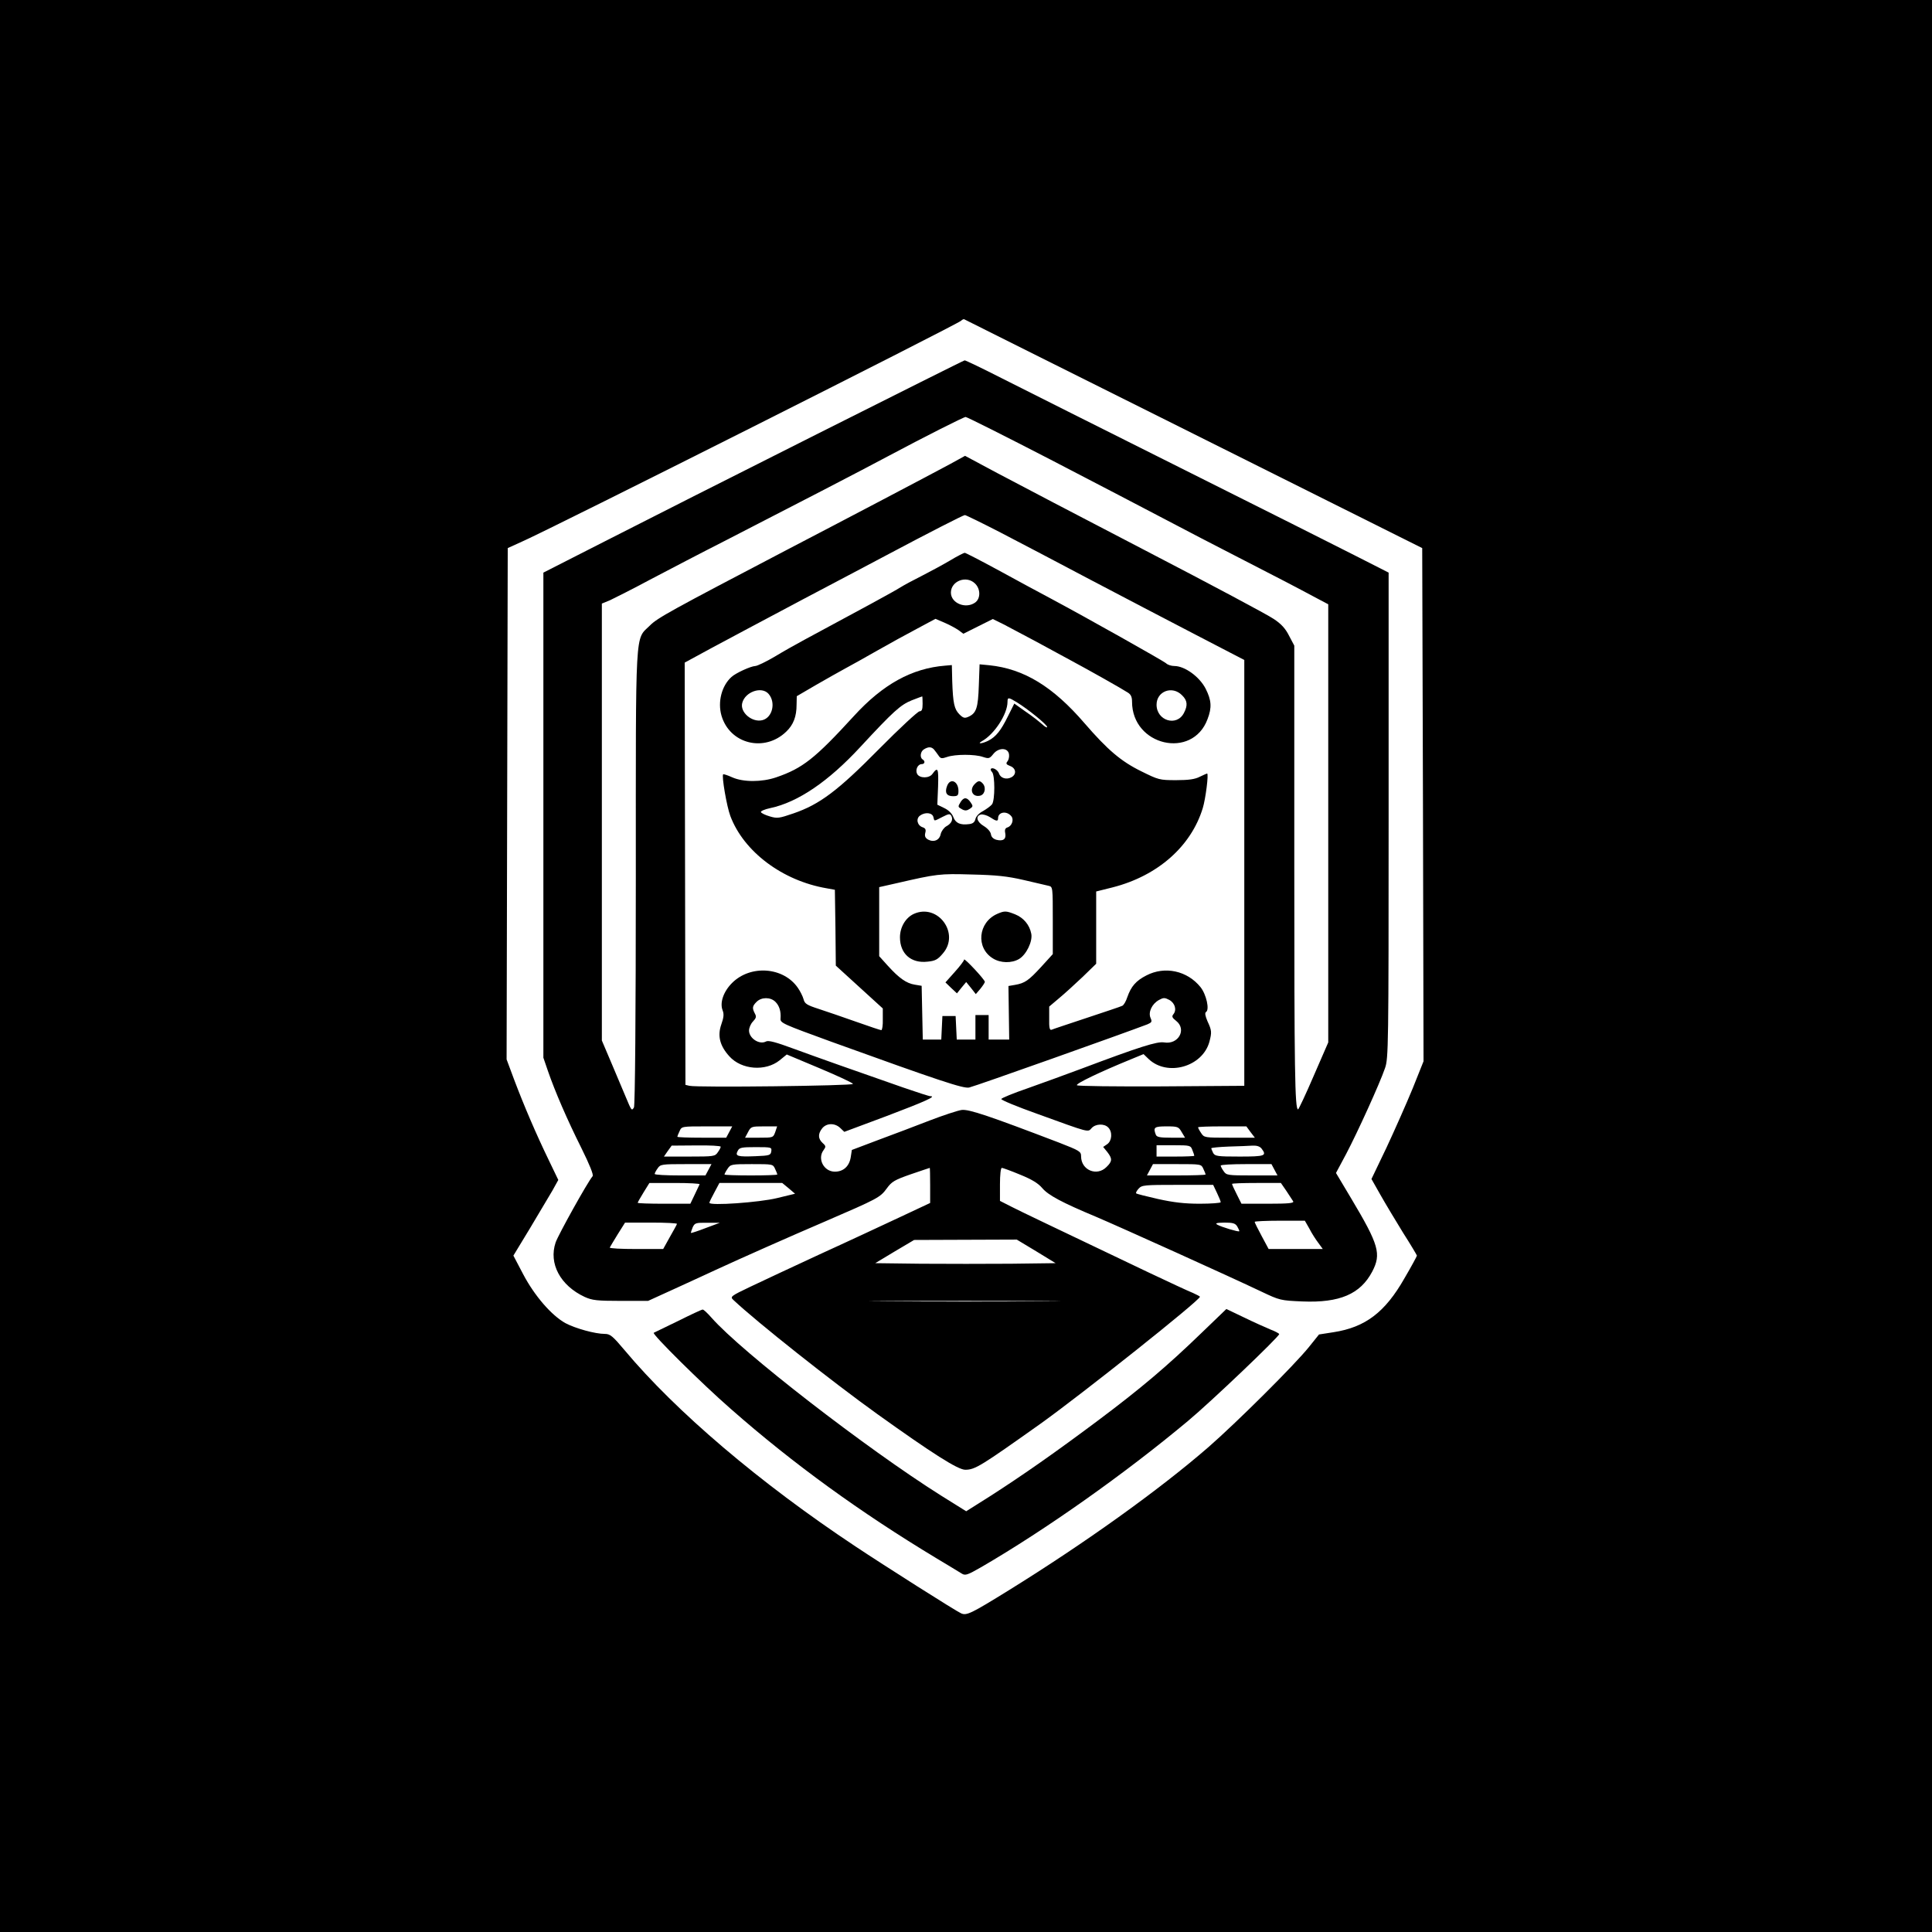 <?xml version="1.0" standalone="no"?>
<!DOCTYPE svg PUBLIC "-//W3C//DTD SVG 20010904//EN"
 "http://www.w3.org/TR/2001/REC-SVG-20010904/DTD/svg10.dtd">
<svg version="1.0" xmlns="http://www.w3.org/2000/svg"
 width="1024pt" height="1024pt" viewBox="0 0 1024 1024"
 preserveAspectRatio="xMidYMid meet">
<g transform="translate(0,1024) scale(0.1,-0.1)"
fill="#000000" stroke="none">
<path d="M0 5120 l0 -5120 5120 0 5120 0 0 5120 0 5120 -5120 0 -5120 0 0
-5120z m6327 2820 l1211 -605 4 -1360 3 -1360 -58 -145 c-33 -80 -95 -220
-138 -312 l-80 -167 47 -83 c26 -46 80 -136 120 -201 41 -64 74 -120 74 -122
0 -3 -29 -57 -66 -120 -103 -181 -208 -260 -376 -286 l-77 -12 -53 -66 c-77
-96 -383 -400 -533 -531 -264 -229 -654 -508 -1057 -758 -202 -125 -225 -136
-254 -123 -26 11 -412 256 -559 354 -508 337 -952 715 -1224 1040 -63 75 -77
87 -105 87 -52 0 -156 29 -209 57 -74 41 -164 145 -224 259 l-52 99 88 145
c48 80 101 170 119 200 l31 56 -50 104 c-67 138 -132 290 -183 425 l-41 110 3
1355 3 1355 77 35 c171 76 2307 1151 2326 1170 6 6 13 9 16 8 3 -2 550 -275
1217 -608z"/>
<path d="M4320 7934 c-432 -217 -932 -470 -1112 -562 l-328 -167 0 -1286 0
-1285 24 -70 c38 -110 102 -258 177 -408 44 -89 66 -143 60 -150 -29 -35 -181
-309 -196 -351 -38 -112 25 -229 154 -289 40 -18 65 -21 191 -21 l145 0 160
73 c88 40 178 82 200 92 132 61 389 175 578 256 280 121 292 127 327 175 26
36 41 45 127 75 54 18 99 34 101 34 1 0 2 -42 2 -93 l0 -93 -162 -76 c-90 -42
-280 -131 -423 -196 -143 -66 -309 -144 -368 -172 -105 -50 -108 -53 -90 -70
124 -117 522 -432 763 -605 292 -209 427 -295 466 -295 52 0 82 19 399 244
217 155 845 654 845 673 0 2 -17 11 -37 20 -21 8 -128 58 -238 110 -530 253
-665 317 -722 346 l-63 32 0 87 c0 51 4 88 10 88 5 0 49 -16 97 -36 62 -25 96
-46 117 -71 32 -38 105 -77 287 -153 129 -55 703 -314 875 -396 97 -46 101
-47 217 -52 198 -8 307 39 370 158 49 94 36 141 -112 389 l-80 134 54 101 c60
114 178 373 206 455 18 52 19 110 19 1340 l0 1286 -173 88 c-94 48 -514 259
-932 468 -418 209 -844 423 -947 475 -102 52 -190 94 -195 94 -4 0 -361 -179
-793 -396z m1248 -130 c240 -125 516 -268 612 -319 96 -51 270 -141 385 -200
193 -99 303 -156 428 -223 l47 -25 0 -1161 0 -1161 -77 -177 c-42 -98 -80
-178 -83 -178 -17 0 -20 206 -20 1296 l0 1162 -28 53 c-19 38 -42 63 -82 89
-30 21 -334 183 -675 360 -341 177 -696 363 -790 413 l-170 91 -80 -44 c-102
-55 -562 -297 -860 -452 -617 -323 -691 -363 -731 -404 -79 -78 -74 10 -74
-1338 0 -723 -4 -1207 -10 -1216 -12 -19 -13 -17 -43 55 -14 33 -48 114 -76
180 l-51 120 0 1158 0 1158 44 18 c23 11 119 59 212 109 93 49 275 144 405
210 310 159 741 382 854 443 201 107 401 208 413 209 7 0 210 -102 450 -226z
m-264 -387 c100 -52 314 -164 476 -250 162 -85 412 -216 555 -290 l260 -135 0
-1129 0 -1128 -439 -3 c-242 -1 -443 1 -448 6 -8 8 121 70 285 137 l68 28 27
-26 c99 -94 285 -42 322 91 13 50 13 60 -10 109 -12 28 -15 45 -8 49 20 12 2
93 -29 132 -70 87 -189 113 -287 62 -55 -28 -81 -58 -101 -115 -7 -22 -19 -43
-27 -46 -7 -4 -92 -32 -188 -64 -96 -32 -181 -60 -187 -63 -10 -3 -13 13 -12
59 l0 64 52 44 c29 24 85 75 125 113 l72 70 0 192 0 191 88 22 c238 61 415
217 477 420 15 49 32 183 23 183 -3 0 -20 -8 -39 -17 -25 -13 -58 -18 -125
-18 -89 0 -94 2 -185 47 -108 53 -179 114 -301 255 -167 194 -321 288 -504
307 l-52 5 -4 -112 c-4 -119 -13 -147 -55 -166 -20 -9 -28 -7 -48 13 -27 27
-34 58 -38 176 l-2 85 -35 -3 c-177 -14 -331 -99 -485 -268 -206 -225 -271
-276 -411 -324 -76 -26 -175 -26 -233 0 -24 11 -46 18 -48 16 -9 -8 19 -171
38 -221 71 -189 276 -343 510 -383 l44 -8 3 -201 2 -201 125 -114 124 -113 0
-57 c1 -32 -3 -58 -8 -58 -5 0 -64 20 -132 44 -68 24 -158 55 -198 68 -65 21
-76 28 -82 52 -4 15 -18 43 -30 60 -76 111 -251 124 -349 26 -45 -45 -66 -104
-50 -145 8 -20 6 -38 -7 -75 -21 -60 -8 -113 43 -169 64 -71 191 -81 266 -21
l38 31 174 -73 c95 -40 175 -77 177 -83 4 -10 -826 -20 -867 -10 l-21 5 -2
1119 -2 1119 138 75 c76 41 296 158 488 260 193 102 393 207 445 235 220 117
406 212 414 212 5 0 91 -42 190 -93z m-414 -907 c0 -30 -4 -40 -16 -40 -9 0
-105 -89 -213 -198 -221 -224 -316 -295 -455 -343 -76 -26 -86 -28 -126 -16
-24 7 -45 17 -47 23 -2 5 21 15 50 21 146 31 308 141 477 324 176 190 213 223
272 247 29 11 54 21 56 21 1 1 2 -17 2 -39z m499 8 c59 -36 161 -119 161 -131
0 -6 -12 1 -27 15 -16 14 -55 45 -88 67 l-59 42 -34 -68 c-37 -75 -63 -108
-104 -129 -32 -16 -63 -19 -33 -2 65 36 135 143 135 208 0 25 5 25 49 -2z
m-439 -250 c6 -7 17 -22 24 -32 11 -17 17 -18 46 -8 43 15 148 15 190 0 31
-10 35 -9 55 16 28 35 78 34 83 -2 2 -13 -2 -30 -8 -37 -10 -12 -7 -17 14 -25
32 -12 35 -45 6 -60 -26 -14 -57 -4 -65 20 -6 19 -34 35 -43 25 -3 -3 0 -11 6
-17 16 -16 16 -149 0 -171 -7 -9 -29 -25 -48 -36 -20 -10 -37 -28 -40 -42 -4
-17 -14 -25 -34 -27 -46 -6 -71 5 -83 37 -7 19 -25 37 -48 48 l-37 18 4 96 c3
97 -1 107 -30 67 -17 -24 -68 -24 -81 0 -11 21 3 52 24 52 17 0 20 16 5 25
-16 10 -12 43 8 54 23 14 39 13 52 -1z m410 -354 c15 -17 4 -51 -19 -59 -13
-4 -17 -12 -13 -31 6 -32 -11 -44 -47 -35 -17 5 -27 15 -29 30 -2 13 -18 31
-38 43 -37 22 -45 53 -15 61 11 2 32 -4 48 -14 33 -22 43 -24 43 -6 0 34 46
41 70 11z m-413 -4 c6 -24 1 -24 48 0 33 17 40 18 47 6 11 -20 1 -41 -27 -56
-12 -7 -25 -25 -29 -40 -6 -33 -36 -46 -67 -30 -15 9 -19 18 -15 35 5 18 1 25
-13 30 -29 9 -38 45 -15 62 27 20 65 16 71 -7z m478 -334 c61 -14 120 -28 133
-31 22 -5 22 -7 22 -184 l0 -178 -61 -67 c-67 -73 -87 -87 -139 -96 l-35 -6 2
-142 2 -142 -55 0 -54 0 0 65 0 65 -35 0 -35 0 0 -65 0 -65 -50 0 -49 0 -3 63
-3 62 -35 0 -35 0 -3 -62 -3 -63 -49 0 -49 0 -3 142 -3 143 -36 6 c-45 7 -84
35 -143 100 l-46 51 0 183 0 183 93 21 c213 49 227 51 397 46 131 -3 188 -9
275 -29z m-1315 -646 c21 -21 30 -51 27 -89 -2 -23 13 -29 268 -122 576 -208
702 -250 732 -243 41 10 822 288 945 335 23 10 25 14 16 34 -13 30 7 74 45 95
24 13 30 13 55 0 30 -17 40 -53 21 -76 -9 -11 -7 -18 15 -35 57 -45 12 -127
-64 -114 -37 6 -129 -23 -440 -140 -80 -30 -207 -76 -283 -103 -76 -26 -139
-52 -140 -57 0 -6 85 -41 189 -78 284 -103 269 -99 290 -76 21 23 67 25 88 3
23 -23 20 -70 -5 -88 l-22 -15 22 -27 c27 -35 27 -49 -4 -79 -51 -52 -135 -17
-135 56 0 26 -7 30 -117 73 -369 141 -478 178 -516 173 -21 -3 -97 -28 -170
-56 -73 -28 -195 -75 -272 -103 l-140 -53 -6 -39 c-8 -48 -39 -76 -84 -76 -59
0 -94 69 -60 114 13 18 13 22 -5 38 -25 23 -25 49 -2 78 23 28 66 29 95 2 l22
-21 225 84 c206 78 265 105 231 105 -7 0 -72 21 -144 46 -264 92 -445 156
-576 204 -100 37 -138 47 -151 40 -35 -19 -90 17 -90 58 0 14 9 36 21 48 17
18 19 26 10 42 -15 29 -14 39 9 62 26 26 74 26 100 0z m-245 -690 l-16 -30
-129 0 c-72 0 -130 2 -130 5 0 2 5 16 12 30 11 25 11 25 145 25 l134 0 -16
-30z m244 0 c-11 -30 -12 -30 -85 -30 l-75 0 16 30 c15 29 18 30 85 30 l69 0
-10 -30z m2154 0 l18 -30 -74 0 c-59 0 -76 3 -81 16 -15 39 -8 44 57 44 59 0
64 -2 80 -30z m365 0 l23 -30 -135 0 c-131 0 -134 0 -150 25 -9 13 -16 27 -16
30 0 3 58 5 128 5 l128 0 22 -30z m-2808 -78 c0 -4 -7 -18 -16 -30 -14 -21
-22 -22 -150 -22 l-135 0 20 29 21 29 130 1 c72 1 130 -2 130 -7z m2500 -18
c6 -14 10 -27 10 -30 0 -2 -45 -4 -100 -4 l-100 0 0 30 0 30 90 0 c88 0 91 -1
100 -26z m366 9 c30 -39 20 -43 -116 -43 -118 0 -130 2 -140 19 -5 11 -10 22
-10 25 0 3 42 7 93 9 50 1 107 4 126 5 22 1 38 -4 47 -15z m-2598 -15 c-3 -21
-9 -23 -82 -26 -97 -4 -111 0 -96 28 9 18 21 20 96 20 83 0 85 -1 82 -22z
m-333 -98 l-16 -30 -134 0 c-74 0 -135 3 -135 8 0 4 7 18 16 30 14 21 22 22
150 22 l135 0 -16 -30z m353 5 c7 -14 12 -28 12 -30 0 -3 -63 -5 -140 -5 -77
0 -140 2 -140 5 0 3 7 17 16 30 16 24 20 25 129 25 110 0 112 0 123 -25z
m2270 0 c7 -14 12 -28 12 -30 0 -3 -70 -5 -155 -5 l-156 0 16 30 16 30 128 0
c127 0 128 0 139 -25z m377 -5 l16 -30 -135 0 c-128 0 -136 1 -150 22 -9 12
-16 26 -16 30 0 5 61 8 135 8 l134 0 16 -30z m-3047 -77 c-2 -5 -14 -29 -26
-55 l-23 -48 -139 0 c-77 0 -140 2 -140 5 0 3 14 27 31 55 l31 50 135 0 c74 0
133 -3 131 -7z m472 -21 l34 -29 -95 -23 c-93 -23 -359 -42 -359 -25 0 4 12
29 27 56 l26 49 166 0 167 0 34 -28z m2638 -14 c16 -24 32 -49 36 -55 6 -10
-24 -13 -133 -13 l-141 0 -25 50 c-14 27 -25 52 -25 55 0 3 58 5 130 5 l129 0
29 -42z m-368 -10 c11 -23 20 -45 20 -50 0 -4 -50 -8 -111 -8 -81 0 -139 7
-221 25 -61 14 -114 27 -116 30 -3 3 3 14 13 25 17 19 31 20 206 20 l189 0 20
-42z m490 -190 c12 -24 34 -58 47 -75 l24 -33 -143 0 -144 0 -37 69 c-20 37
-37 71 -37 75 0 3 60 6 133 6 l133 0 24 -42z m-3352 25 c-1 -5 -19 -36 -38
-70 l-35 -63 -143 0 c-79 0 -142 3 -140 8 2 4 21 36 42 70 l39 62 139 0 c77 0
138 -3 136 -7z m152 -22 c-41 -16 -76 -27 -78 -26 -1 1 3 14 9 29 11 24 16 26
78 25 l66 0 -75 -28z m2818 8 c7 -12 12 -23 10 -25 -5 -4 -93 22 -116 35 -13
8 -4 10 38 11 45 0 58 -4 68 -21z m-1066 -131 l103 -63 -237 -3 c-130 -1 -345
-1 -478 0 l-241 3 103 62 103 61 272 1 272 1 103 -62z m30 -265 c-228 -2 -597
-2 -820 0 -224 1 -38 2 413 2 451 0 634 -1 407 -2z"/>
<path d="M5035 7269 c-39 -23 -106 -59 -149 -81 -44 -22 -96 -50 -115 -62 -31
-20 -208 -116 -504 -275 -43 -23 -116 -64 -162 -92 -46 -27 -92 -49 -102 -49
-24 -1 -103 -37 -126 -58 -52 -47 -74 -132 -53 -205 44 -151 228 -196 343 -85
38 36 55 80 55 143 l1 45 101 59 c56 32 126 72 156 88 30 16 107 59 170 95 63
36 158 88 211 116 l97 52 47 -20 c26 -11 59 -29 74 -39 l27 -20 78 39 78 39
57 -28 c31 -16 106 -56 166 -88 61 -33 146 -79 190 -103 95 -51 271 -150 303
-171 16 -10 22 -23 22 -48 0 -234 320 -308 400 -93 24 62 21 101 -10 162 -33
64 -111 120 -166 120 -15 0 -35 6 -43 14 -16 14 -418 240 -616 346 -55 29
-177 95 -272 147 -94 51 -175 93 -180 93 -4 0 -40 -18 -78 -41z m132 -121 c31
-29 31 -81 1 -102 -50 -35 -128 -3 -128 53 0 61 81 93 127 49z m-1094 -585
c40 -45 22 -126 -32 -140 -54 -14 -120 41 -107 91 15 59 102 90 139 49z m2192
-8 c29 -28 31 -54 10 -94 -38 -74 -145 -41 -145 44 0 71 83 103 135 50z"/>
<path d="M5020 6075 c-14 -36 -3 -55 31 -55 25 0 29 4 29 28 0 51 -43 71 -60
27z"/>
<path d="M5166 6084 c-29 -29 -13 -68 25 -62 27 3 38 40 19 64 -16 18 -25 18
-44 -2z"/>
<path d="M5092 5990 c-16 -26 -16 -27 8 -40 15 -8 25 -7 40 3 18 12 18 15 4
35 -19 27 -35 28 -52 2z"/>
<path d="M4843 5396 c-43 -20 -73 -70 -73 -124 0 -87 59 -139 146 -129 41 4
54 11 81 43 93 106 -26 268 -154 210z"/>
<path d="M5285 5396 c-101 -45 -114 -180 -22 -236 40 -25 99 -26 138 -3 39 23
73 94 65 134 -9 47 -41 85 -86 103 -48 19 -56 19 -95 2z"/>
<path d="M5110 5154 c0 -6 -22 -35 -50 -66 l-49 -55 30 -29 31 -29 24 30 25
30 26 -32 25 -32 24 28 c13 16 24 33 24 37 -1 13 -110 129 -110 118z"/>
<path d="M3595 3239 c-66 -32 -124 -60 -130 -63 -12 -5 255 -270 410 -405 330
-290 685 -547 1088 -790 61 -37 122 -73 134 -81 19 -12 29 -9 104 34 344 200
761 495 1096 775 119 99 483 446 483 460 0 3 -21 15 -48 25 -26 11 -89 39
-140 64 l-92 44 -132 -127 c-184 -178 -323 -295 -543 -460 -231 -173 -403
-293 -574 -403 l-130 -82 -133 83 c-394 248 -1057 761 -1217 943 -21 24 -42
44 -47 43 -5 0 -63 -27 -129 -60z"/>
</g>
</svg>
